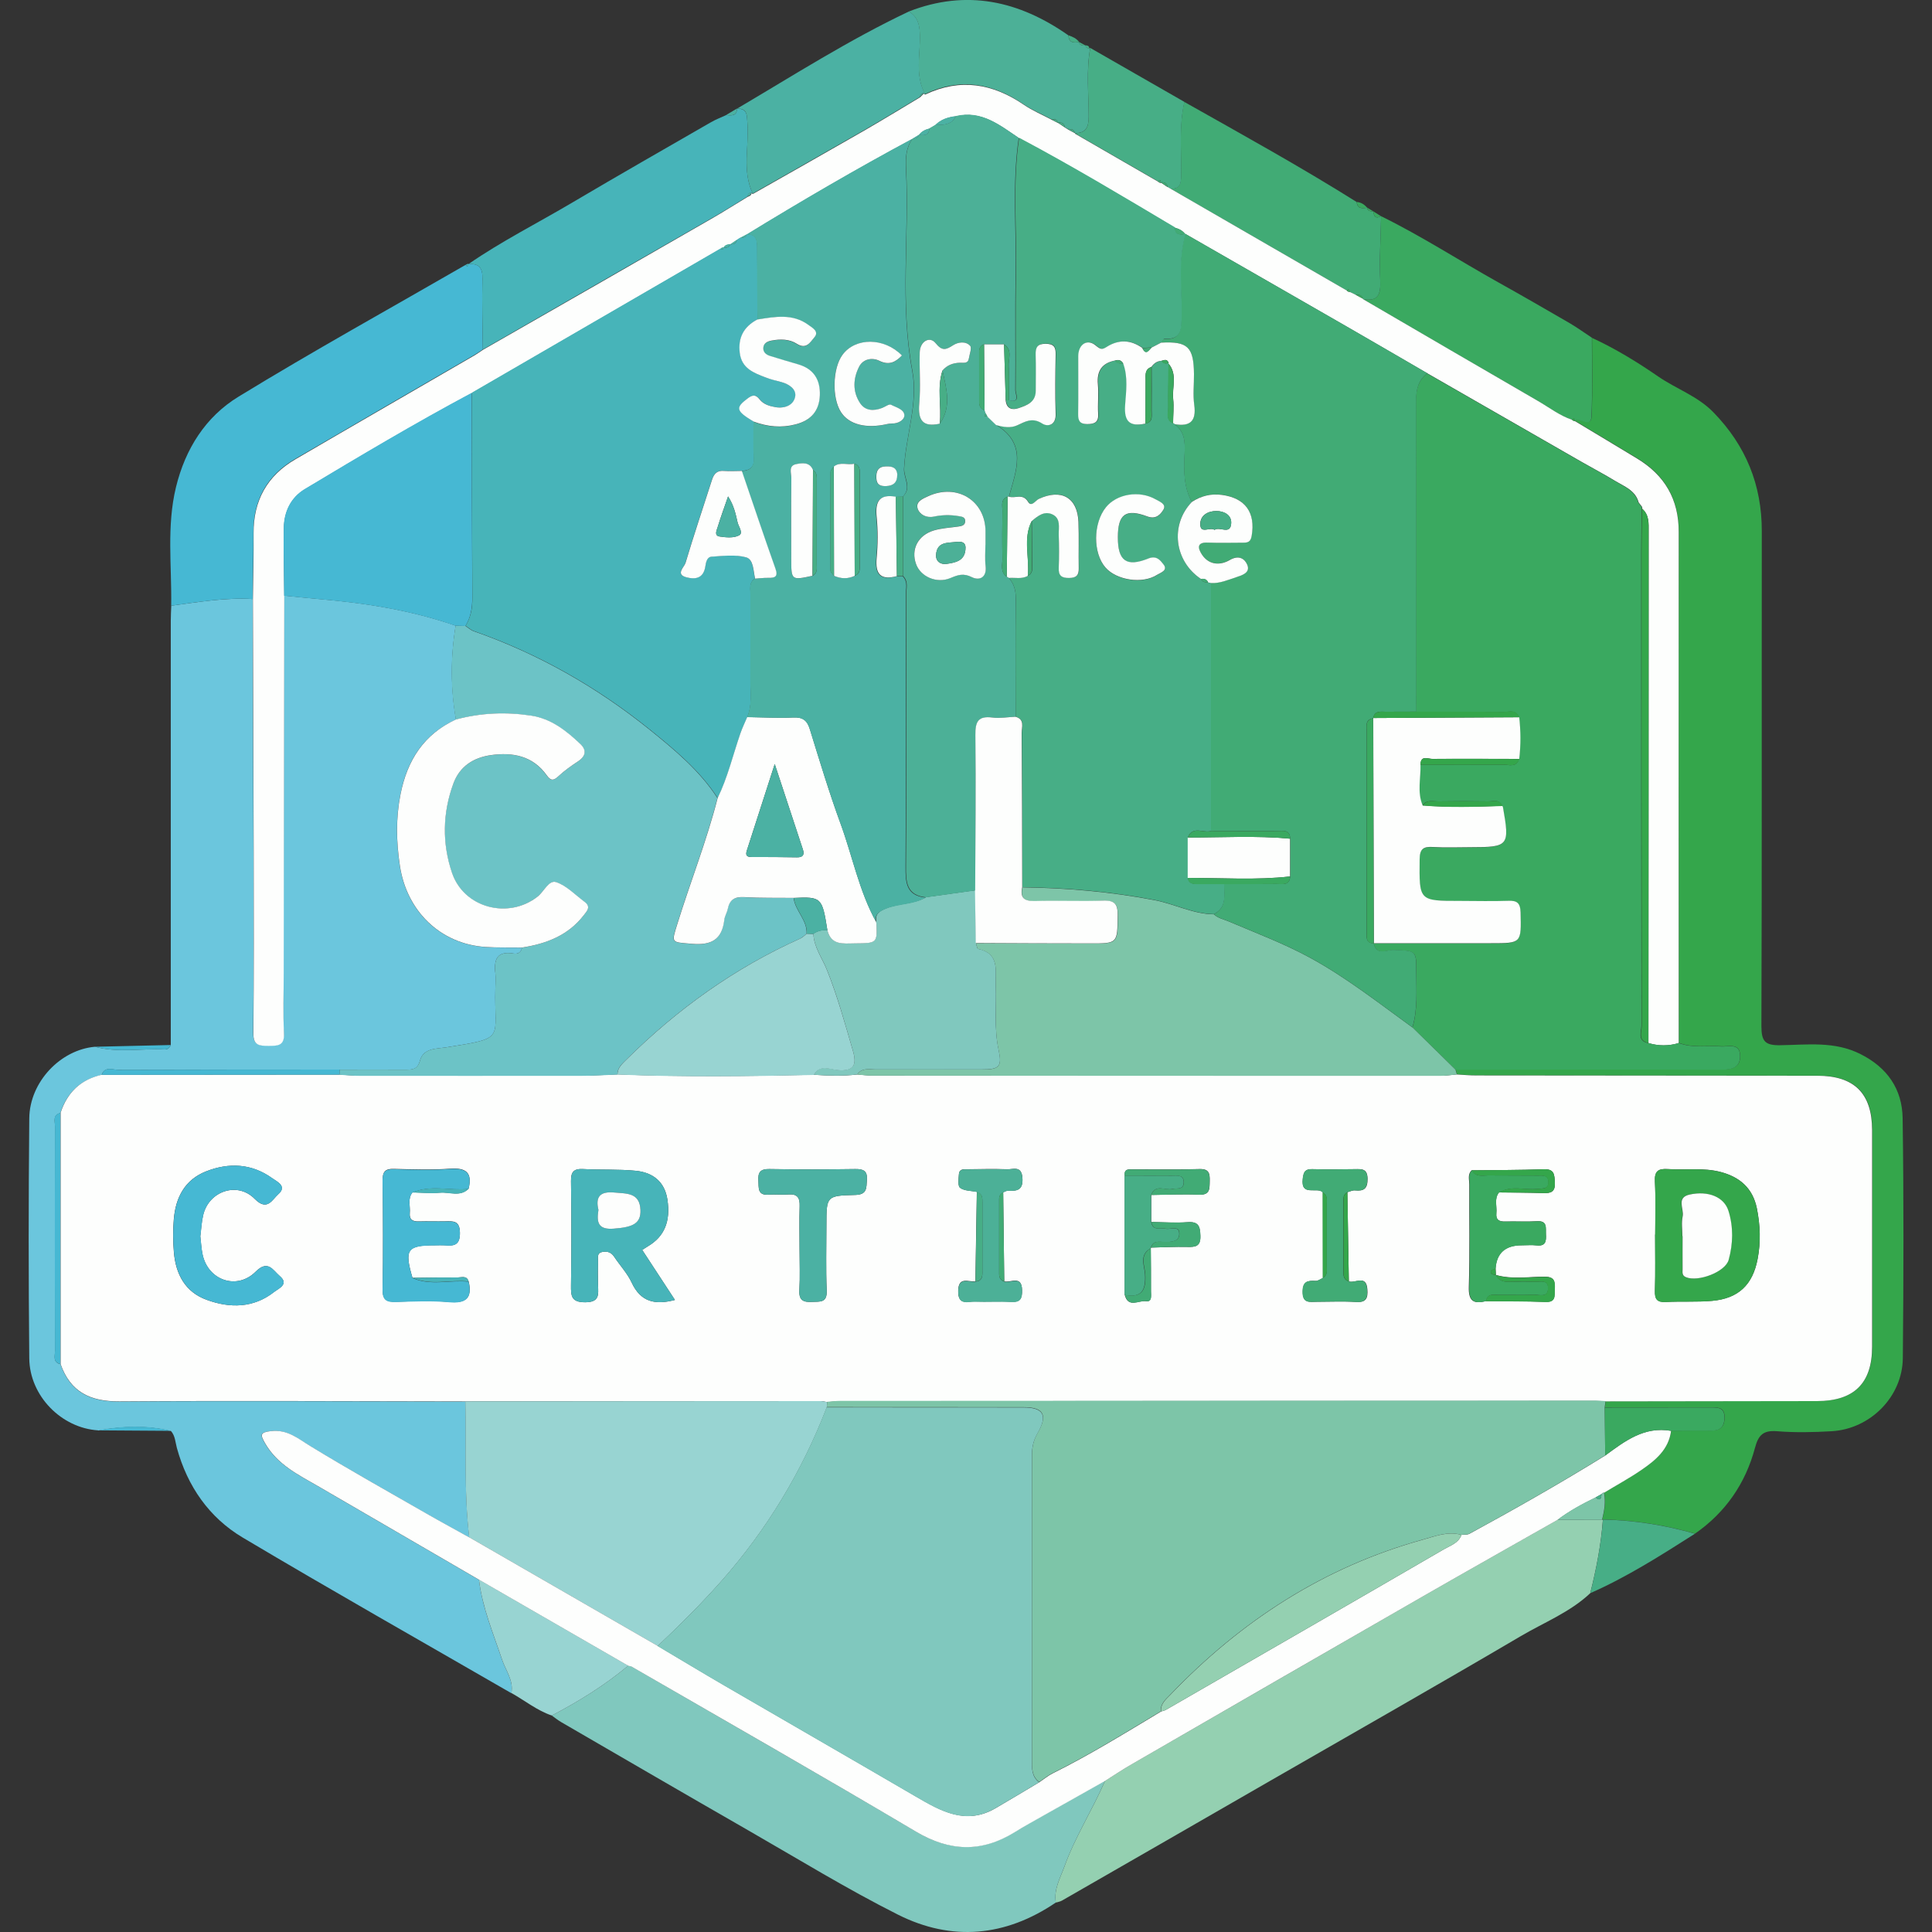 <?xml version="1.0" encoding="UTF-8"?><svg id="Layer_1" xmlns="http://www.w3.org/2000/svg" viewBox="0 0 200 200"><rect x="0" y="0" width="200" height="200" fill="#333333" stroke="none"/><defs><style>.cls-1{fill:#4bb1a3;}.cls-1,.cls-2,.cls-3,.cls-4,.cls-5,.cls-6,.cls-7,.cls-8,.cls-9,.cls-10,.cls-11,.cls-12,.cls-13,.cls-14,.cls-15{stroke-width:0px;}.cls-2{fill:#46b8d3;}.cls-3{fill:#4cb097;}.cls-4{fill:#47b4b9;}.cls-5{fill:#47ae86;}.cls-6{fill:#6bc6dd;}.cls-7{fill:#94d0b1;}.cls-8{fill:#6cc3c6;}.cls-9{fill:#3aa960;}.cls-10{fill:#34a64b;}.cls-11{fill:#41ab75;}.cls-12{fill:#98d4d2;}.cls-13{fill:#fdfefd;}.cls-14{fill:#7dc5a8;}.cls-15{fill:#80c8be;}</style></defs><path class="cls-6" d="M10.16,148.07c-3.78-.23-7.09-3.55-7.13-7.45-.08-8.28-.08-16.57,0-24.85.04-3.77,3.23-7.1,6.8-7.41,2.38.65,4.81.16,7.21.28.31.02.52-.18.64-.46,0-14.65,0-29.29,0-43.94,0-.51.03-1.02.05-1.54,2.8-.37,5.59-.86,8.43-.69.03,8.74.06,17.48.08,26.22.01,6.23.04,12.46-.03,18.68-.01,1.3.63,1.33,1.58,1.32.94,0,1.65,0,1.59-1.32-.1-2.05-.03-4.11-.03-6.17.02-13.03.04-26.05.06-39.08,1.23.12,2.47.25,3.7.36,4.78.41,9.5,1.16,14.06,2.75-.53,3.24-.53,6.47.03,9.71-3.34,1.53-5.06,4.22-5.75,7.76-.49,2.49-.44,4.91-.06,7.41.7,4.66,4.18,8.09,8.88,8.39,1.25.08,2.51.04,3.76.06-.08.5-.42.68-.86.61-1.71-.29-2.06.6-1.89,2.05.06.51.02,1.02,0,1.54-.15,5.34,1.21,5.13-5.08,6.12-.98.15-2.37.07-2.72,1.36-.25.94-.77.96-1.49.95-2.28-.01-4.56,0-6.83,0-7.63,0-15.25,0-22.88.03-.6,0-1.41-.43-1.77.52-2.19.49-3.58,1.83-4.26,3.94-.83.21-.55.9-.55,1.41-.02,7.73-.02,15.46,0,23.19,0,.51-.27,1.2.56,1.4,1.01,2.9,3.08,3.89,6.09,3.87,11.94-.08,23.89-.01,35.83,0,.1,4.69-.16,9.39.4,14.07-1.49-.83-2.99-1.64-4.47-2.49-4-2.3-8.03-4.56-11.98-6.96-1.31-.8-2.4-1.76-4.13-1.56-1.11.13-1.07.39-.61,1.2,1.28,2.28,3.52,3.34,5.64,4.57,5.52,3.21,11.03,6.41,16.55,9.62.35,2.9,1.48,5.57,2.4,8.3.38,1.12,1.2,2.14.96,3.44-9.28-5.36-18.6-10.63-27.81-16.11-3.48-2.07-5.73-5.31-6.82-9.28-.16-.59-.17-1.25-.61-1.75-2.51-.61-5.02-.52-7.54-.05Z"/><path class="cls-10" d="M164.79,34.97c2.41,1.11,4.67,2.49,6.86,4,1.87,1.29,4.07,2.02,5.72,3.71,3.36,3.45,5.02,7.52,5.01,12.32-.02,17.08.02,34.16-.04,51.24,0,1.58.4,1.99,1.97,1.96,2.78-.04,5.6-.44,8.29.92,2.79,1.4,4.31,3.64,4.36,6.62.12,8.28.1,16.57.02,24.85-.04,4-3.37,7.34-7.37,7.57-1.88.11-3.78.15-5.65,0-1.43-.11-1.93.38-2.29,1.74-.98,3.67-3.05,6.67-6.2,8.86-3.11-.89-6.28-1.4-9.52-1.46,0,0-.09.03-.09.03.23-.93.4-1.86.2-2.82,1.3-.79,2.65-1.52,3.9-2.38,1.44-.99,2.8-2.11,3.04-4.03,1.37,0,2.74-.03,4.11-.01.89.01,1.38-.29,1.42-1.27.05-1.12-.62-1.14-1.43-1.14-3.65.02-7.31.01-10.96.01.03-.21.05-.42.08-.63,7.3-.01,14.61-.02,21.91-.03,3.82,0,5.68-1.84,5.69-5.63,0-7.48,0-14.95,0-22.43,0-3.8-1.84-5.62-5.67-5.62-11.76-.01-23.51-.01-35.27-.03-.68,0-1.36-.07-2.04-.1-.05-.17-.1-.33-.15-.5,9.16,0,18.33-.03,27.49,0,1.15,0,2-.23,1.96-1.46-.04-1.34-1.2-.89-1.96-.95-1.46-.1-2.96.2-4.39-.36,0-17.63-.03-35.26,0-52.9,0-3.41-1.46-5.89-4.32-7.62-2.14-1.29-4.28-2.58-6.43-3.87.49-.5,1.68.88,1.73-.51.11-2.7.04-5.41.04-8.11Z"/><path class="cls-7" d="M164.63,164.92c-2.1,1.98-4.79,3.03-7.23,4.47-8.6,5.06-17.28,9.99-25.93,14.97-7.17,4.13-14.34,8.26-21.52,12.38-.19.11-.43.15-.65.22-.23-1.37.45-2.53.89-3.74,1.11-3.09,2.9-5.86,4.2-8.86.92-.57,1.82-1.18,2.75-1.72,10.05-5.8,20.1-11.6,30.16-17.39,4.63-2.66,9.29-5.28,13.94-7.92,1.53,0,3.07,0,4.6.01,0,0,.09-.03.09-.03-.19,2.58-.68,5.11-1.31,7.61Z"/><path class="cls-15" d="M114.39,184.35c-1.3,3-3.08,5.77-4.2,8.86-.44,1.21-1.12,2.37-.89,3.74-5.21,3.54-10.77,4.05-16.33,1.26-5.29-2.66-10.35-5.77-15.49-8.72-6.48-3.72-12.93-7.47-19.39-11.22-.34-.2-.65-.45-.97-.68,2.8-1.47,5.48-3.12,7.91-5.16.11.03.24.03.33.08,9.81,5.68,19.66,11.29,29.42,17.07,3.52,2.09,6.83,2.19,10.26.06.49-.3.98-.59,1.47-.87,2.62-1.48,5.25-2.95,7.87-4.43Z"/><path class="cls-2" d="M26.15,62.01c-2.84-.17-5.63.32-8.43.69.07-4.1-.49-8.22.5-12.28.96-3.95,3.07-7.28,6.46-9.35,7.73-4.73,15.67-9.12,23.52-13.65.2.25.27.12.29-.11,0,0,0,.03,0,.03,1.09-.08,1.48.39,1.45,1.5-.06,2.44.02,4.89.04,7.33-.28.19-.56.39-.85.56-6.19,3.59-12.4,7.17-18.58,10.78-2.91,1.7-4.34,4.26-4.32,7.65.01,2.28-.05,4.57-.07,6.85Z"/><path class="cls-4" d="M49.98,36.17c-.02-2.44-.1-4.89-.04-7.33.03-1.12-.37-1.58-1.45-1.5,3.46-2.39,7.21-4.27,10.82-6.41,4.75-2.81,9.54-5.54,14.31-8.29.49-.28,1.02-.48,1.54-.72.54.03,1.12.14,1.14-.68,0,0-.01.02-.01.02,1.1-.05,1.02.69,1.08,1.46.2,2.44-.58,4.96.56,7.32-.08,0-.13-.03-.15-.11-.24.03-.35.18-.39.41-1.26.77-2.51,1.56-3.79,2.29-7.87,4.52-15.75,9.03-23.62,13.55Z"/><path class="cls-9" d="M164.79,34.97c0,2.7.07,5.41-.04,8.11-.06,1.39-1.24.01-1.73.51,0,0,0,0,0,0-.02-.21-.05-.38-.28-.13-1.31-.44-2.4-1.28-3.57-1.97-6.04-3.5-12.07-7.02-18.11-10.54,1.63.32,1.88-.49,1.82-1.92-.09-2.21.05-4.44.09-6.65,4.19,2.06,8.1,4.6,12.17,6.87,2.48,1.38,4.93,2.8,7.38,4.22.78.46,1.51.99,2.27,1.49Z"/><path class="cls-11" d="M142.97,22.38c-.04,2.22-.19,4.44-.09,6.65.06,1.43-.19,2.24-1.82,1.92,0,0,.02-.03.02-.03-.1-.42-.43-.42-.76-.41-.2-.1-.4-.2-.6-.29-.03-.2-.07-.38-.3-.14-6.09-3.52-12.17-7.03-18.26-10.55,1.07.06,1.1-.63,1.11-1.43.04-2.52-.24-5.05.33-7.55,5.99,3.38,12.01,6.7,17.84,10.36.07.74.58.67,1.09.6,0,0-.04-.03-.04-.03.09.37.38.41.69.41,0,0-.01-.01-.01-.01.04.51.22.81.79.5h.01Z"/><path class="cls-1" d="M77.93,20.03c-1.14-2.36-.37-4.88-.56-7.32-.06-.77.02-1.52-1.08-1.46,5.87-3.46,11.62-7.14,17.8-10.06.9.54,1.11,1.32,1.14,2.37.06,2.07-.54,4.21.54,6.18-.08,0-.13-.02-.15-.1-.24.02-.36.16-.39.39-1.9,1.14-3.79,2.3-5.72,3.41-3.85,2.21-7.72,4.4-11.58,6.59Z"/><path class="cls-3" d="M95.76,9.75c-1.08-1.98-.48-4.12-.54-6.19-.03-1.05-.24-1.83-1.14-2.37,5.98-2.33,11.42-1.11,16.52,2.47.04.76.52.8,1.1.69,0,0-.03-.02-.03-.02.1.38.39.41.71.38,0,0-.02-.03-.02-.03.05.22.16.34.4.31,0,0,.11-.04.1-.04-.43,2.36-.16,4.75-.16,7.12,0,1.13-.3,1.72-1.46,1.71,0,0,.03-.03.03-.03-.11-.39-.41-.41-.74-.4-.1-.06-.19-.12-.29-.18-.07-.42-.34-.52-.72-.49l.03.03c-.12-.39-.44-.4-.76-.39-.95-.51-1.96-.93-2.84-1.53-3.22-2.2-6.58-2.77-10.19-1.06Z"/><path class="cls-12" d="M65.03,172.43c-2.43,2.04-5.11,3.69-7.91,5.16-1.53-.52-2.79-1.55-4.18-2.33.24-1.3-.58-2.31-.96-3.44-.92-2.74-2.05-5.41-2.4-8.3,5.15,2.97,10.3,5.94,15.45,8.91Z"/><path class="cls-5" d="M111.24,13.79c1.17,0,1.46-.58,1.46-1.71,0-2.37-.26-4.75.16-7.12,3.25,1.86,6.5,3.73,9.75,5.59-.57,2.5-.29,5.03-.33,7.55-.01.81-.04,1.5-1.11,1.43-.1-.06-.2-.12-.3-.18-.07-.42-.35-.51-.71-.48v.03c0-.22-.06-.37-.27-.12-2.88-1.66-5.76-3.33-8.64-4.99Z"/><path class="cls-5" d="M164.63,164.92c.63-2.5,1.11-5.03,1.31-7.61,3.24.06,6.41.57,9.52,1.46-3.51,2.23-7.01,4.47-10.83,6.15Z"/><path class="cls-2" d="M17.68,108.18c-.12.28-.34.47-.64.46-2.4-.12-4.83.37-7.21-.28,2.62-.06,5.24-.12,7.85-.18Z"/><path class="cls-2" d="M10.16,148.07c2.51-.48,5.03-.56,7.54.05-2.51-.02-5.02-.03-7.54-.05Z"/><path class="cls-9" d="M141.54,21.51c-.51.06-1.02.13-1.09-.6.46.03.8.27,1.09.6Z"/><path class="cls-5" d="M111.71,4.35c-.58.11-1.07.06-1.1-.69.43.14.83.32,1.1.69Z"/><path class="cls-1" d="M76.3,11.23c-.02.82-.6.72-1.14.68.38-.23.76-.46,1.14-.68Z"/><path class="cls-9" d="M142.96,22.38c-.56.3-.75,0-.79-.5.26.17.53.34.79.5Z"/><path class="cls-5" d="M112.38,4.71c-.32.03-.61,0-.71-.38.24.13.47.25.71.38Z"/><path class="cls-9" d="M142.19,21.89c-.31,0-.6-.04-.69-.41.23.14.46.27.69.41Z"/><path class="cls-4" d="M48.5,27.31c-.02.23-.08.36-.29.11.08-.07.18-.11.29-.11Z"/><path class="cls-5" d="M112.76,5c-.23.03-.35-.09-.4-.31.19.02.39.04.4.31Z"/><path class="cls-13" d="M150.82,111.23c.68.04,1.36.1,2.04.1,11.76.01,23.51.02,35.27.03,3.82,0,5.66,1.82,5.67,5.62,0,7.48,0,14.95,0,22.43,0,3.79-1.87,5.62-5.69,5.63-7.3.01-14.61.02-21.91.03-.34-.02-.68-.05-1.02-.05-26.06,0-52.13.01-78.19.03-.45,0-.91.06-1.36.09-.22-.03-.45-.1-.67-.1-12.26,0-24.51.02-36.77.03-11.94-.01-23.89-.08-35.83,0-3.01.02-5.08-.97-6.09-3.87,0-8.67,0-17.33,0-26,.69-2.11,2.08-3.45,4.26-3.94,8.21,0,16.42-.01,24.63-.02.68.04,1.36.11,2.05.11,7.66,0,15.31.01,22.97,0,1.25,0,2.51-.09,3.76-.13,6.78.27,13.55.19,20.33.04,1.5.1,2.99.15,4.49-.03.51.04,1.02.11,1.53.11,19.62.01,39.24.02,58.86.02.56,0,1.13-.09,1.69-.14ZM154.85,131.98c0-.23-.02-.45-.03-.68q.17-2.39,2.71-2.39c.51,0,1.03-.05,1.54.01.95.11,1-.45.96-1.16-.04-.66.19-1.42-.95-1.34-1.08.07-2.17,0-3.25.03-.64.02-1-.17-.93-.86.08-.72-.25-1.49.27-2.15,1.53.02,3.06.02,4.58.07.81.03,1.26-.13,1.21-1.1-.05-.81-.04-1.41-1.15-1.37-2.49.09-4.98.08-7.47.11-.44.43-.24.97-.24,1.46-.02,3.53.06,7.06-.05,10.59-.05,1.46.46,1.82,1.75,1.49,2.06.02,4.11,0,6.16.08,1.13.05.95-.64.98-1.33.03-.75.02-1.27-1.03-1.28-1.69,0-3.41.31-5.09-.19h0ZM119.13,129.22l.03-.07c1.25-.03,2.5-.1,3.75-.07.86.02,1.39-.05,1.35-1.16-.03-.98-.19-1.48-1.32-1.4-1.25.09-2.51,0-3.76-.02,0-.93,0-1.86,0-2.8,1.65-.02,3.3-.1,4.94-.03,1.17.05,1.09-.63,1.11-1.41.02-.78-.06-1.28-1.08-1.24-2.27.07-4.55.02-6.82.03-.44,0-.97-.1-.9.64,0,4.12,0,8.23,0,12.35.36,1.41,1.46.54,2.2.66.65.1.51-.61.51-1.03.01-1.48,0-2.97-.02-4.45ZM103.96,132.65c-.04-3.07-.07-6.15-.11-9.22.16-.06.32-.17.48-.17.95.05,1.6-.05,1.51-1.34-.1-1.29-.96-.85-1.59-.88-1.35-.05-2.71-.02-4.06,0-.38,0-.87-.07-.92.48-.04.49-.14,1.25.12,1.44.44.33,1.14.3,1.73.42-.05,3.09-.1,6.18-.15,9.26-.72.09-1.76-.55-1.78,1.01-.02,1.52,1,1.05,1.74,1.08,1.25.05,2.51-.04,3.76.03.96.06,1.13-.38,1.11-1.21-.03-1.59-1.18-.73-1.85-.91ZM139.63,132.65c-.05-3.08-.1-6.15-.15-9.23.27-.07.54-.22.8-.19.92.09,1.3-.18,1.29-1.2-.01-1.07-.6-1.01-1.31-1-1.47.02-2.94.04-4.41,0-.74-.02-.9.28-.98.98-.24,1.92,1.48.81,2.07,1.42,0,2.96,0,5.91.01,8.87-.25.11-.51.31-.75.3-.85-.05-1.34.05-1.34,1.14,0,1.22.74,1.02,1.45,1.02,1.36,0,2.73-.07,4.08.02,1.08.07,1.22-.44,1.16-1.31-.11-1.56-1.26-.59-1.91-.82ZM48.51,132.66c-.18-.64-.71-.42-1.11-.42-1.57,0-3.13.02-4.7.04-.86-2.94-.57-3.37,2.33-3.37.34,0,.68-.02,1.02,0,.96.09,1.58-.02,1.56-1.31-.02-1.26-.69-1.19-1.53-1.17-.91.02-1.82-.02-2.73.01-.64.02-.99-.2-.93-.87.07-.71-.25-1.48.28-2.14.95.02,1.91.11,2.85.03.99-.09,2.08.47,2.96-.41.41-1.68-.28-2.19-1.93-2.07-1.93.14-3.87.07-5.81.02-.91-.03-1.17.31-1.16,1.19.04,3.76.06,7.52,0,11.28-.02,1.12.43,1.32,1.4,1.29,1.82-.06,3.66-.14,5.47.02,1.75.16,2.43-.39,2.04-2.13ZM171.34,127.8c0,1.94.04,3.87-.02,5.81-.03.88.22,1.22,1.14,1.17,1.59-.09,3.2.02,4.78-.12,2.73-.24,4.2-1.66,4.71-4.33.34-1.76.27-3.51-.08-5.26-.43-2.08-1.77-3.23-3.75-3.75-1.79-.47-3.63-.18-5.44-.3-1.02-.07-1.42.2-1.36,1.3.09,1.82.03,3.64.03,5.47ZM66.48,129.39c.22-.14.41-.26.6-.38,1.7-1.01,2.35-2.57,2.01-4.83-.28-1.87-1.52-2.8-3.26-2.98-1.81-.18-3.64-.08-5.46-.18-.97-.05-1.28.28-1.26,1.26.05,3.59.05,7.19,0,10.78-.01,1.11.03,1.76,1.49,1.75,1.48-.01,1.34-.81,1.31-1.74-.02-.8-.03-1.6,0-2.4.02-.41-.2-.97.5-1.08.5-.08.88.07,1.17.51.6.9,1.37,1.72,1.82,2.69.92,1.97,2.39,2.33,4.47,1.78-1.15-1.76-2.26-3.45-3.39-5.18ZM20.74,127.94c.09-.69.12-1.44.29-2.15.58-2.49,3.55-3.51,5.34-1.68,1.3,1.32,1.82.06,2.43-.48.96-.84-.13-1.31-.62-1.66-2.12-1.53-4.49-1.64-6.85-.71-2.18.86-3.15,2.67-3.34,4.97-.1,1.15-.09,2.27.01,3.41.2,2.3,1.19,4.12,3.4,4.92,2.41.88,4.85.86,6.98-.82.46-.36,1.59-.8.56-1.66-.67-.57-1.2-1.71-2.46-.45-1.95,1.96-4.94.92-5.51-1.76-.13-.61-.16-1.24-.24-1.93ZM82.77,129.3c0,1.42.06,2.85-.02,4.27-.06,1.04.41,1.25,1.31,1.2.81-.04,1.57.13,1.52-1.16-.09-2.28-.03-4.56-.03-6.83,0-2.94,0-3.01,2.98-3.08,1.25-.03,1.15-.72,1.21-1.55.07-.95-.36-1.14-1.2-1.13-2.96.04-5.92.05-8.89,0-.94-.02-1.2.34-1.14,1.19.05.74-.13,1.56,1.07,1.46.68-.05,1.37.04,2.05-.02.92-.07,1.18.35,1.15,1.21-.05,1.48-.01,2.96-.01,4.44Z"/><path class="cls-8" d="M63.92,111.24c-1.25.05-2.51.13-3.76.13-7.66.01-15.31,0-22.97,0-.68,0-1.36-.07-2.05-.11,0-.18.01-.35.02-.53,2.28,0,4.56-.01,6.83,0,.72,0,1.23-.02,1.49-.95.35-1.3,1.74-1.21,2.72-1.36,6.29-.99,4.92-.78,5.08-6.12.01-.51.05-1.03,0-1.54-.17-1.45.18-2.34,1.89-2.05.44.07.78-.11.86-.61,2.49-.4,4.75-1.24,6.36-3.31.34-.44.83-.9.11-1.43-.96-.71-1.85-1.67-2.93-2.03-.75-.25-1.26.97-1.91,1.48-3.03,2.4-7.65,1.2-8.88-2.45-1.03-3.06-.98-6.18.14-9.23.65-1.79,2.08-2.69,3.88-2.95,2.27-.33,4.35.07,5.79,2.09.41.57.68.58,1.19.11.63-.58,1.33-1.08,2.04-1.55.82-.54.92-1.17.24-1.81-1.46-1.37-3-2.61-5.08-2.93-2.63-.4-5.22-.29-7.79.4-.57-3.23-.56-6.47-.03-9.71.34,0,.68.01,1.02.02.28.18.54.43.85.54,6.67,2.33,12.72,5.77,18.21,10.19,2.6,2.1,5.18,4.23,7.03,7.09-1.13,4.43-2.82,8.67-4.17,13.03-.63,2.03-.65,1.87,1.48,2.06,2,.18,3.15-.39,3.38-2.47.04-.39.28-.75.36-1.14.19-.95.7-1.28,1.69-1.22,1.71.1,3.43.06,5.14.08.17,1.34,1.42,2.28,1.35,3.7-.22.17-.42.38-.67.5-6.79,3.04-12.72,7.3-17.98,12.52-.45.44-.94.85-.94,1.56Z"/><path class="cls-13" d="M120.87,19.35c.1.06.2.12.3.18,6.09,3.52,12.17,7.03,18.26,10.55.08.09.18.14.3.14.2.1.4.2.6.29.25.14.51.27.76.41,0,0-.02.03-.02.03,6.03,3.51,12.06,7.04,18.11,10.54,1.18.68,2.26,1.53,3.57,1.97.08.08.17.13.28.13,0,0,0,0,0,0,2.14,1.29,4.29,2.57,6.43,3.87,2.86,1.73,4.33,4.21,4.32,7.62-.02,17.63,0,35.26,0,52.9-1.04.31-2.09.31-3.13,0,0-17.65.02-35.31.02-52.96,0-.84.07-1.74-.69-2.37.04-.07.04-.14-.02-.21-.11-.14-.22-.29-.33-.43-.33-1.25-1.48-1.65-2.42-2.22-1.13-.69-2.32-1.31-3.47-1.97-5.32-3.05-10.64-6.1-15.96-9.16-2.69-1.56-5.37-3.13-8.07-4.68-5.66-3.26-11.32-6.5-16.98-9.75,0,0-.03.02-.03.02-.27-.37-.65-.56-1.08-.67-5.33-3.17-10.65-6.37-16.14-9.28-1.97-1.32-3.86-2.89-6.51-2.26-.81.1-1.56.33-2.15.93-.2.12-.4.23-.6.35-.43.1-.8.3-1.08.66,0,0,.02-.02.02-.02-.22.14-.45.27-.67.41,0,0,0,0,0,0-5.83,3.13-11.54,6.47-17.18,9.92,0,0,.03-.02.03-.02-.25.13-.49.26-.74.39-.1.06-.2.12-.3.19-.24.16-.47.32-.71.48l.02-.03c-.29.02-.56.08-.71.37v-.03c-.1,0-.2.03-.28.11-8.59,4.98-17.17,9.96-25.76,14.94-5.87,3.14-11.59,6.54-17.29,9.96-1.46.87-2.16,2.34-2.18,4.04-.03,2.34.02,4.67.04,7.01-.02,13.03-.04,26.05-.06,39.08,0,2.06-.08,4.12.03,6.17.07,1.32-.65,1.32-1.59,1.32-.95,0-1.6-.02-1.58-1.32.06-6.23.04-12.46.03-18.68-.02-8.74-.05-17.48-.08-26.22.03-2.28.09-4.57.07-6.85-.02-3.39,1.41-5.95,4.32-7.65,6.18-3.61,12.38-7.18,18.58-10.78.29-.17.57-.38.85-.56,7.88-4.51,15.75-9.02,23.62-13.55,1.28-.73,2.52-1.53,3.79-2.29.19-.08.39-.14.39-.41.02.08.07.12.15.11,3.86-2.19,7.73-4.38,11.58-6.59,1.92-1.11,3.81-2.27,5.72-3.41.13-.13.26-.26.39-.39.02.07.07.11.15.1,3.61-1.71,6.97-1.14,10.19,1.06.88.6,1.89,1.03,2.84,1.53.25.13.51.26.76.39,0,0-.03-.03-.03-.03.24.16.48.32.72.49.1.06.19.12.29.18.25.13.49.27.74.4,0,0-.03.03-.03.03,2.88,1.66,5.76,3.33,8.64,4.99.08.08.17.12.29.12,0,0-.01-.03-.01-.03.24.16.48.32.71.48Z"/><path class="cls-12" d="M48.18,145.07c12.26-.01,24.51-.03,36.77-.03.22,0,.45.07.67.1,0,.18-.02.37-.03.55-2.58,6.67-6.21,12.69-10.97,18.05-2.07,2.33-4.27,4.51-6.53,6.65-6.51-3.75-13.01-7.5-19.52-11.25-.56-4.68-.3-9.38-.4-14.07Z"/><path class="cls-13" d="M48.58,159.14c6.51,3.75,13.01,7.5,19.52,11.25,2.3,1.36,4.59,2.75,6.9,4.09,6.59,3.83,13.2,7.63,19.78,11.47,2.61,1.52,5.19,3.02,8.27,1.24,1.52-.88,3.03-1.8,4.55-2.7.46-.31.9-.68,1.39-.92,3.86-1.92,7.52-4.19,11.21-6.4.16-.05.34-.08.48-.16,9.61-5.54,19.22-11.07,28.81-16.64.66-.38,1.5-.63,1.8-1.48.28-.03.6,0,.82-.11,4.76-2.59,9.46-5.26,14.07-8.11,2.03-1.49,4.04-3.04,6.81-2.55-.24,1.92-1.6,3.04-3.04,4.03-1.25.86-2.6,1.59-3.9,2.38-.11,0-.19.03-.24.13-.21.12-.42.24-.63.36-1.37.67-2.71,1.39-3.93,2.31-4.65,2.64-9.31,5.26-13.94,7.92-10.06,5.78-20.11,11.58-30.16,17.39-.94.54-1.84,1.15-2.75,1.72-2.63,1.48-5.25,2.95-7.87,4.43-.5.28-.99.57-1.47.87-3.44,2.13-6.74,2.03-10.26-.06-9.75-5.78-19.6-11.4-29.42-17.07-.09-.05-.22-.06-.33-.08-5.15-2.97-10.3-5.94-15.45-8.91-5.52-3.21-11.03-6.41-16.55-9.62-2.12-1.23-4.36-2.29-5.64-4.57-.46-.81-.5-1.07.61-1.2,1.73-.21,2.82.76,4.13,1.56,3.94,2.4,7.97,4.66,11.98,6.96,1.48.85,2.98,1.66,4.47,2.49Z"/><path class="cls-2" d="M29.41,61.67c-.02-2.34-.07-4.67-.04-7.01.02-1.7.73-3.17,2.18-4.04,5.7-3.42,11.42-6.83,17.29-9.96.01,7.07.01,14.14.05,21.21,0,1.06-.15,2.03-.71,2.93-.34,0-.68-.01-1.02-.02-4.55-1.59-9.27-2.34-14.06-2.75-1.23-.11-2.47-.24-3.7-.36Z"/><path class="cls-13" d="M47.2,74.48c2.57-.69,5.16-.8,7.79-.4,2.08.32,3.63,1.56,5.08,2.93.68.64.58,1.27-.24,1.81-.71.47-1.42.97-2.04,1.55-.51.47-.78.46-1.19-.11-1.44-2.02-3.52-2.41-5.79-2.09-1.8.26-3.23,1.16-3.88,2.95-1.12,3.05-1.17,6.18-.14,9.23,1.23,3.65,5.85,4.85,8.88,2.45.65-.52,1.15-1.74,1.91-1.48,1.08.36,1.97,1.32,2.93,2.03.72.53.23.99-.11,1.43-1.61,2.07-3.87,2.92-6.36,3.31-1.25-.02-2.51.02-3.76-.06-4.7-.3-8.18-3.73-8.88-8.39-.38-2.51-.43-4.92.06-7.41.7-3.54,2.42-6.22,5.75-7.76Z"/><path class="cls-2" d="M6.25,115.21c0,8.67,0,17.33,0,26-.83-.21-.56-.89-.56-1.4-.02-7.73-.02-15.46,0-23.19,0-.51-.28-1.2.55-1.41Z"/><path class="cls-2" d="M35.17,110.72c0,.18-.01.35-.02.53-8.21,0-16.42.01-24.63.02.35-.95,1.17-.52,1.77-.52,7.63-.03,15.25-.02,22.88-.03Z"/><path class="cls-9" d="M170.65,107.97c1.04.32,2.09.32,3.13,0,1.43.55,2.92.25,4.39.36.77.05,1.93-.39,1.96.95.03,1.23-.82,1.47-1.96,1.46-9.16-.04-18.33-.01-27.49,0-1.49-1.46-2.97-2.92-4.46-4.38.56-1.88.39-3.81.4-5.72,0-2.25,0-2.19-2.32-2.29-.7-.03-1.79.66-2.1-.69,4.04,0,8.09,0,12.13,0,3.18,0,3.13,0,3.06-3.18-.02-1.02-.38-1.24-1.31-1.21-1.65.06-3.3.02-4.96.01-4.26,0-4.22,0-4.18-4.29.01-1.11.38-1.35,1.38-1.29,1.31.08,2.62.02,3.93.02,3.9,0,4.02-.14,3.32-4.12,0-.05-.04-.1-.07-.16-.28-.76-.95-.47-1.46-.48-1.7-.03-3.39-.03-5.09,0-.59.01-1.27-.23-1.71.43-.58-1.38-.18-2.81-.22-4.22,2.89,0,5.78.02,8.66,0,.57,0,1.31.29,1.56-.6.17-1.44.16-2.88,0-4.31-.3-.85-1.03-.55-1.6-.55-3.02-.03-6.04-.02-9.05-.02,0-10.73.02-21.45-.01-32.18,0-1.16.22-2.13,1.16-2.85,5.32,3.05,10.64,6.11,15.96,9.16,1.15.66,2.34,1.28,3.47,1.97.94.58,2.09.97,2.42,2.22.11.14.22.29.33.43.06.06.07.13.02.21-.01,1.48-.04,2.96-.04,4.45,0,16.36,0,32.72.02,49.08,0,.63-.47,1.57.7,1.8Z"/><path class="cls-14" d="M166.17,150.66c-4.61,2.85-9.31,5.53-14.07,8.11-.23.12-.55.08-.83.11-1.4-.39-2.7.14-4,.5-10.25,2.84-18.82,8.42-26.13,16.05-.47.49-1.04.93-.96,1.72-3.69,2.21-7.35,4.49-11.21,6.4-.5.25-.93.61-1.39.92-.8-.6-.75-1.47-.75-2.33,0-10.49,0-20.98,0-31.47,0-.82.14-1.55.56-2.28,1.11-1.91.66-2.72-1.44-2.72-6.78,0-13.57,0-20.35-.01,0-.18.02-.37.03-.55.45-.03.91-.09,1.36-.09,26.06-.01,52.13-.02,78.19-.03.34,0,.68.03,1.02.05-.03.21-.05.42-.08.63.02,1.65.03,3.3.05,4.95Z"/><path class="cls-14" d="M146.21,106.35c1.49,1.46,2.97,2.92,4.46,4.38.05.17.1.33.15.5-.56.05-1.13.14-1.69.14-19.62,0-39.24,0-58.86-.02-.51,0-1.02-.07-1.53-.11.47-.73,1.21-.52,1.87-.52,3.65-.01,7.3,0,10.96,0,1.87,0,2.19-.25,1.8-2.06-.48-2.22-.19-4.43-.29-6.64-.06-1.53.44-3.3-1.82-3.78-.11-.02-.15-.39-.23-.6,3.93.01,7.86.03,11.79.04,2.92,0,2.87,0,2.9-2.87.01-1.16-.27-1.61-1.51-1.56-2.33.1-4.67-.02-7,.04-1.1.03-1.63-.26-1.37-1.43,4.61.06,9.18.46,13.71,1.33,2.07.4,3.97,1.44,6.11,1.46.43.41,1,.51,1.52.73,2.86,1.22,5.77,2.3,8.52,3.81,3.75,2.06,7.07,4.68,10.51,7.17Z"/><path class="cls-9" d="M166.17,150.66c-.02-1.65-.03-3.3-.05-4.95,3.65,0,7.31,0,10.96-.01.81,0,1.48.01,1.43,1.14-.04.98-.54,1.28-1.42,1.27-1.37-.02-2.74,0-4.11.01-2.77-.48-4.78,1.06-6.81,2.55Z"/><path class="cls-14" d="M161.24,157.32c1.22-.93,2.56-1.65,3.93-2.31.54.45.58.04.63-.36.05-.09.13-.14.24-.13.2.96.03,1.89-.2,2.82-1.53,0-3.07,0-4.6-.01Z"/><path class="cls-1" d="M77.77,19.92c0,.26-.2.33-.39.41.03-.23.15-.38.39-.41Z"/><path class="cls-10" d="M163.03,43.59c-.11,0-.21-.05-.28-.13.23-.25.27-.08.28.13Z"/><path class="cls-9" d="M141.09,30.92c-.25-.14-.51-.27-.76-.41.34-.01.66,0,.76.41Z"/><path class="cls-9" d="M139.73,30.22c-.12,0-.22-.05-.3-.14.23-.24.27-.06.3.14Z"/><path class="cls-3" d="M95.61,9.65c-.13.13-.26.26-.39.39.04-.22.15-.37.39-.39Z"/><path class="cls-5" d="M110.24,13.18c-.24-.16-.48-.32-.72-.49.37-.04.65.07.72.49Z"/><path class="cls-5" d="M111.27,13.76c-.25-.13-.49-.27-.74-.4.32-.01.63.01.74.4Z"/><path class="cls-5" d="M109.56,12.73c-.25-.13-.51-.26-.76-.39.33-.01.64,0,.76.39Z"/><path class="cls-11" d="M120.87,19.35c-.24-.16-.48-.32-.71-.48.37-.03.65.07.71.48Z"/><path class="cls-11" d="M120.17,18.9c-.11,0-.21-.04-.29-.12.22-.25.26-.1.29.12Z"/><path class="cls-15" d="M101.03,97.63c.07.21.11.58.23.6,2.26.48,1.76,2.25,1.82,3.78.09,2.21-.19,4.42.29,6.64.39,1.82.07,2.06-1.8,2.06-3.65,0-7.3,0-10.96,0-.66,0-1.4-.2-1.87.52-1.49.18-2.99.13-4.49.03.6-1.12,1.66-.58,2.44-.5,1.75.16,2.02-.56,1.6-2.01-.83-2.84-1.6-5.69-2.72-8.44-.49-1.2-1.31-2.29-1.37-3.65.44-.3.92-.42,1.45-.37.39,1.58,1.63,1.37,2.81,1.36,2.35-.02,2.35,0,2.26-2.19-.16-.84.3-1.14,1.02-1.43,1.34-.54,2.86-.41,4.14-1.16,1.69-.24,3.39-.48,5.08-.71.03,1.82.05,3.63.08,5.45Z"/><path class="cls-12" d="M84.2,96.68c.06,1.36.88,2.45,1.37,3.65,1.11,2.75,1.89,5.6,2.72,8.44.42,1.44.15,2.17-1.6,2.01-.77-.07-1.84-.61-2.44.5-6.78.15-13.55.23-20.33-.04,0-.71.5-1.12.94-1.56,5.27-5.22,11.2-9.48,17.98-12.52.25-.11.45-.33.67-.5.23,0,.45.01.68.02Z"/><path class="cls-10" d="M171.34,127.8c0-1.82.07-3.65-.03-5.47-.06-1.1.34-1.37,1.36-1.3,1.81.12,3.65-.17,5.44.3,1.98.52,3.32,1.66,3.75,3.75.36,1.75.42,3.5.08,5.26-.51,2.67-1.98,4.08-4.71,4.33-1.58.14-3.19.03-4.78.12-.92.05-1.17-.29-1.14-1.17.06-1.94.02-3.87.02-5.81ZM174.16,127.96c0,1.14,0,2.28,0,3.42,0,.31-.09.65.36.84,1.25.51,4.07-.54,4.41-1.8.46-1.67.5-3.41-.02-5.07-.45-1.44-2.09-2.1-4.02-1.69-1.42.31-.56,1.48-.72,2.25-.13.66-.03,1.36-.03,2.05Z"/><path class="cls-4" d="M66.48,129.39c1.13,1.73,2.24,3.42,3.39,5.18-2.08.55-3.55.19-4.47-1.78-.45-.97-1.22-1.79-1.82-2.69-.29-.44-.67-.58-1.17-.51-.7.11-.48.67-.5,1.08-.03.8-.03,1.6,0,2.4.03.94.16,1.73-1.31,1.74-1.46.01-1.51-.64-1.49-1.75.05-3.59.05-7.19,0-10.78-.01-.98.29-1.31,1.26-1.26,1.82.1,3.65,0,5.46.18,1.74.17,2.97,1.11,3.26,2.98.34,2.26-.31,3.82-2.01,4.83-.19.12-.38.24-.6.38ZM61.95,125.25c-.2,1.26-.06,2.07,1.58,1.94,2.02-.16,2.82-.55,2.77-1.93-.06-1.8-1.41-1.69-2.69-1.81-1.47-.14-1.99.42-1.66,1.8Z"/><path class="cls-2" d="M20.74,127.94c.08.69.11,1.32.24,1.93.57,2.69,3.56,3.72,5.51,1.76,1.26-1.26,1.79-.12,2.46.45,1.02.87-.11,1.31-.56,1.66-2.14,1.68-4.58,1.7-6.98.82-2.2-.8-3.2-2.62-3.4-4.92-.1-1.14-.11-2.27-.01-3.41.19-2.3,1.16-4.11,3.34-4.97,2.35-.93,4.72-.82,6.85.71.49.36,1.58.82.62,1.66-.62.54-1.14,1.8-2.43.48-1.8-1.83-4.76-.82-5.34,1.68-.17.72-.2,1.47-.29,2.15Z"/><path class="cls-2" d="M42.7,123.45c-.53.65-.21,1.42-.28,2.14-.07.67.29.89.93.87.91-.03,1.82,0,2.73-.01.84-.02,1.51-.09,1.53,1.17.02,1.28-.59,1.39-1.56,1.31-.34-.03-.68,0-1.02,0-2.89,0-3.19.43-2.33,3.37,1.89.84,3.88.17,5.81.38.4,1.74-.29,2.29-2.04,2.13-1.81-.16-3.64-.08-5.47-.02-.98.03-1.42-.17-1.4-1.29.07-3.76.05-7.52,0-11.28,0-.88.25-1.21,1.16-1.19,1.94.06,3.88.12,5.81-.02,1.66-.12,2.35.38,1.93,2.07-1.93.21-3.92-.46-5.81.38Z"/><path class="cls-9" d="M155.18,123.45c-.52.66-.2,1.43-.27,2.15-.07.68.29.88.93.86,1.08-.04,2.17.04,3.25-.03,1.14-.08.92.69.95,1.34.04.7-.02,1.26-.96,1.16-.51-.06-1.03-.01-1.54-.01q-2.54,0-2.71,2.39c-.17.09-.47.16-.49.28-.06.36.27.35.52.4,0,0,0,0,0,0,.29.61.82.72,1.43.7.85-.02,1.71-.04,2.56,0,.55.03,1.45-.3,1.41.71-.04.97-.93.61-1.48.63-1.19.05-2.39,0-3.59.02-.53.01-1.2-.21-1.35.64-1.29.33-1.8-.03-1.75-1.49.11-3.53.03-7.06.05-10.59,0-.49-.2-1.03.24-1.46.38.73,1.07.53,1.67.53,1.71.02,3.42,0,5.13.02.49,0,1.12-.1,1.12.68,0,.78-.63.62-1.12.69-1.32.17-2.71-.4-3.97.38Z"/><path class="cls-1" d="M82.77,129.3c0-1.48-.03-2.96.01-4.44.03-.86-.23-1.28-1.15-1.21-.68.05-1.37-.03-2.05.02-1.2.09-1.02-.73-1.07-1.46-.06-.86.2-1.21,1.14-1.19,2.96.06,5.92.04,8.89,0,.85-.01,1.27.18,1.2,1.13-.06.82.04,1.52-1.21,1.55-2.98.07-2.97.14-2.98,3.08,0,2.28-.07,4.56.03,6.83.05,1.29-.71,1.12-1.52,1.16-.9.05-1.37-.15-1.31-1.2.08-1.42.02-2.85.02-4.27Z"/><path class="cls-11" d="M136.92,123.43c-.58-.61-2.3.5-2.07-1.42.09-.7.24-1,.98-.98,1.47.04,2.94.02,4.41,0,.71,0,1.3-.07,1.31,1,0,1.02-.37,1.29-1.29,1.2-.26-.03-.53.12-.8.19-.27.15-.39.39-.4.69,0,2.54,0,5.07,0,7.61,0,.42.09.78.55.93.65.23,1.8-.75,1.91.82.06.87-.08,1.39-1.16,1.31-1.35-.09-2.72-.02-4.08-.02-.71,0-1.45.2-1.45-1.02,0-1.09.49-1.19,1.34-1.14.24.02.5-.19.75-.3.52-.26.42-.76.42-1.2,0-2.16,0-4.32,0-6.48,0-.44.1-.93-.43-1.19Z"/><path class="cls-3" d="M101.12,123.39c-.59-.12-1.29-.1-1.73-.42-.26-.19-.16-.95-.12-1.44.05-.55.54-.48.92-.48,1.36,0,2.71-.04,4.06,0,.63.02,1.49-.41,1.59.88.1,1.29-.55,1.39-1.51,1.34-.15,0-.32.11-.48.17-.28.13-.42.37-.42.67,0,2.6,0,5.19,0,7.79,0,.37.16.65.53.77.67.18,1.83-.68,1.85.91.01.83-.15,1.27-1.11,1.21-1.25-.07-2.51.01-3.76-.03-.74-.03-1.76.44-1.74-1.08.02-1.56,1.05-.92,1.78-1.01.72-.05.73-.56.72-1.09,0-2.37,0-4.73,0-7.1,0-.47,0-.92-.58-1.07Z"/><path class="cls-5" d="M119.17,123.71c0,.93,0,1.86,0,2.8.17.95.94.57,1.49.69.5.1,1.37-.35,1.41.46.05.89-.8.92-1.52.91-.53,0-1.19-.2-1.41.59,0,0-.03.07-.03.07-1.22.66-.63,1.82-.58,2.69.09,1.65-.35,2.47-2.12,2.13,0-4.12,0-8.23,0-12.35,1.64,0,3.28,0,4.91.01.53,0,1.26-.14,1.21.75-.05.75-.72.51-1.17.62-.74.19-1.76-.56-2.2.63Z"/><path class="cls-11" d="M119.17,123.71c.44-1.19,1.46-.45,2.2-.63.46-.12,1.13.13,1.17-.62.05-.89-.67-.74-1.21-.75-1.64-.02-3.28,0-4.91-.01-.08-.74.46-.64.9-.64,2.27,0,4.55.04,6.82-.03,1.02-.03,1.1.46,1.08,1.24-.02.78.06,1.46-1.11,1.41-1.64-.07-3.29.01-4.94.03Z"/><path class="cls-11" d="M119.16,129.15c.22-.79.87-.59,1.41-.59.72,0,1.56-.02,1.52-.91-.04-.81-.91-.36-1.41-.46-.56-.11-1.33.27-1.49-.69,1.25.01,2.51.11,3.76.02,1.13-.08,1.29.42,1.32,1.4.04,1.1-.49,1.18-1.35,1.16-1.25-.03-2.5.04-3.75.07Z"/><path class="cls-10" d="M153.82,134.69c.15-.85.82-.63,1.35-.64,1.2-.02,2.39.03,3.59-.02.55-.02,1.44.34,1.48-.63.04-1.01-.86-.67-1.41-.71-.85-.05-1.71-.03-2.56,0-.61.02-1.14-.09-1.43-.7,1.68.5,3.39.19,5.09.19,1.05,0,1.06.52,1.03,1.28-.03.68.14,1.38-.98,1.33-2.05-.09-4.11-.06-6.16-.08Z"/><path class="cls-5" d="M101.12,123.39c.58.15.58.6.58,1.07,0,2.37,0,4.73,0,7.1,0,.53,0,1.04-.72,1.09.05-3.09.1-6.18.15-9.27Z"/><path class="cls-10" d="M155.18,123.45c1.26-.79,2.65-.22,3.97-.38.49-.06,1.12.09,1.12-.69,0-.77-.63-.67-1.12-.68-1.71-.01-3.42,0-5.13-.02-.6,0-1.29.2-1.67-.53,2.49-.03,4.98-.02,7.46-.11,1.11-.04,1.1.56,1.15,1.37.05.96-.4,1.13-1.21,1.1-1.53-.06-3.06-.05-4.58-.07Z"/><path class="cls-11" d="M116.44,134.04c1.77.34,2.21-.48,2.12-2.13-.05-.87-.64-2.03.58-2.69,0,1.48.03,2.97.02,4.45,0,.42.14,1.13-.51,1.03-.74-.11-1.84.75-2.2-.66Z"/><path class="cls-10" d="M139.63,132.65c-.46-.15-.55-.51-.55-.93,0-2.54,0-5.07,0-7.61,0-.3.12-.54.4-.69.05,3.08.1,6.15.15,9.23Z"/><path class="cls-11" d="M103.96,132.65c-.37-.12-.53-.39-.53-.77,0-2.6,0-5.19,0-7.79,0-.3.14-.54.42-.67.04,3.07.07,6.15.11,9.22Z"/><path class="cls-10" d="M136.92,123.43c.53.25.43.75.43,1.19,0,2.16,0,4.32,0,6.48,0,.44.1.93-.42,1.2,0-2.96,0-5.91-.01-8.87Z"/><path class="cls-4" d="M48.51,132.66c-1.93-.21-3.92.46-5.81-.38,1.57-.02,3.13-.05,4.7-.04.4,0,.93-.22,1.11.42Z"/><path class="cls-4" d="M42.7,123.45c1.89-.84,3.88-.17,5.81-.38-.88.87-1.97.32-2.96.41-.94.09-1.9-.01-2.85-.03Z"/><path class="cls-10" d="M154.85,131.98c-.25-.05-.58-.04-.52-.4.02-.12.32-.19.49-.28,0,.23.02.45.03.68Z"/><path class="cls-4" d="M48.19,64.79c.56-.9.72-1.87.71-2.93-.04-7.07-.04-14.14-.05-21.21,8.59-4.98,17.17-9.96,25.76-14.94.21.25.27.12.28-.11,0,0,0,.03,0,.03.32.04.6,0,.71-.37,0,0-.02.03-.02.03.36.03.64-.07.71-.48.1-.06.2-.12.3-.19.32.01.62-.02.74-.39,0,0-.03.02-.03.02,1.08-.02,1.09.69,1.09,1.49,0,2.44.03,4.88.05,7.32-1.42.73-2.04,1.87-1.84,3.48.2,1.6,1.44,2.06,2.67,2.53.53.2,1.09.32,1.63.48.8.23,1.6.75,1.43,1.54-.18.85-1.06,1.22-2.03,1.06-.64-.1-1.23-.29-1.64-.8-.41-.51-.71-.51-1.24-.11-1.29.96-1.22,1.3.61,2.4,0,1.24-.04,2.48.03,3.72.05.95-.37,1.34-1.25,1.38-.63,0-1.26.05-1.88,0-.71-.05-1.03.29-1.23.91-.92,2.88-1.89,5.73-2.75,8.63-.12.42-1.06,1.18.09,1.47.84.22,1.72.18,1.95-1.03.08-.41.13-1.07.65-1.1,1.19-.09,2.45-.24,3.57.06.81.22.75,1.4.95,2.21-.67.43-.46,1.12-.46,1.72-.02,2.91,0,5.82-.01,8.73,0,1.3.2,2.63-.33,3.89-.24.57-.51,1.12-.71,1.7-.77,2.23-1.31,4.54-2.35,6.68-1.85-2.85-4.43-4.99-7.03-7.09-5.49-4.42-11.54-7.86-18.21-10.19-.31-.11-.57-.36-.85-.54Z"/><path class="cls-13" d="M74.29,82.61c1.04-2.14,1.58-4.45,2.35-6.68.2-.58.47-1.13.71-1.7,1.6.02,3.19.11,4.79.04.98-.04,1.42.31,1.7,1.22,1.01,3.26,1.99,6.54,3.17,9.75,1.25,3.41,1.93,7.02,3.71,10.23.1,2.18.1,2.17-2.26,2.19-1.18.01-2.42.22-2.81-1.36-.54-3.41-.61-3.48-3.48-3.35-1.71-.02-3.43.02-5.14-.08-.99-.06-1.5.28-1.69,1.22-.08.39-.32.75-.36,1.14-.24,2.07-1.38,2.65-3.38,2.47-2.13-.19-2.11-.03-1.48-2.06,1.35-4.36,3.04-8.6,4.17-13.03ZM80.2,79.09c-1.06,3.29-1.97,6.12-2.89,8.96-.19.58.09.68.58.67,1.53,0,3.07,0,4.6.03.64.01.81-.27.62-.83-.92-2.79-1.84-5.57-2.91-8.83Z"/><path class="cls-1" d="M82.17,92.96c2.87-.13,2.95-.06,3.48,3.35-.53-.05-1.01.07-1.45.37-.23,0-.45-.01-.68-.02.07-1.42-1.18-2.37-1.35-3.7Z"/><path class="cls-11" d="M146.21,106.35c-3.44-2.49-6.76-5.11-10.51-7.17-2.75-1.51-5.66-2.59-8.52-3.81-.52-.22-1.09-.32-1.52-.73,1.35-.7,1.04-1.96,1.06-3.12,1.82,0,3.63,0,5.45-.02.58,0,1.33.21,1.39-.78v-3.91c-.04-1-.8-.78-1.38-.78-2.27-.02-4.55,0-6.82,0,0-8.56,0-17.12,0-25.68.93.03,1.77-.33,2.61-.61.59-.2,1.49-.46,1.13-1.3-.27-.62-.87-1.02-1.8-.48-.97.57-2.14.55-2.88-.55-.43-.63-.61-1.3.63-1.25,1.19.05,2.39,0,3.59.01.49,0,.81-.05.92-.69.42-2.43-.65-3.95-3.1-4.26-1.12-.14-2.15.11-3.09.73-.85-1.56-.84-3.26-.75-4.96.06-1.18.05-2.31-1.04-3.08,1.58.26,2.28-.29,2.04-1.98-.14-1.05-.02-2.14-.03-3.21-.03-2.81-.65-3.4-3.4-3.25.1-.13.21-.39.3-.38,1.88.12,1.77-1.1,1.8-2.43.06-2.82-.41-5.67.42-8.45,5.66,3.25,11.32,6.5,16.98,9.75,2.69,1.55,5.38,3.12,8.07,4.68-.95.72-1.17,1.69-1.16,2.85.03,10.73.01,21.45.01,32.18-1.05,0-2.1,0-3.15.01-.53,0-1.16-.14-1.31.65v.03c-.85.13-.68.79-.68,1.34,0,6.9,0,13.8,0,20.7,0,.55-.14,1.21.73,1.26v-.02c.3,1.35,1.39.66,2.09.69,2.31.1,2.32.04,2.32,2.29,0,1.91.16,3.84-.4,5.72Z"/><path class="cls-5" d="M121.59,43.92c1.09.78,1.1,1.9,1.04,3.08-.09,1.7-.1,3.4.75,4.96-2.27,2.38-1.83,6.11.94,7.97.15.33.44.37.75.36.1,0,.2.01.29.05,0,8.56,0,17.12,0,25.68-.79.25-1.89-.58-2.4.67,0,1.39,0,2.79,0,4.18.1.6.54.64,1.03.64.91,0,1.83,0,2.74,0-.01,1.15.3,2.42-1.06,3.12-2.15-.02-4.05-1.06-6.12-1.46-4.54-.88-9.11-1.27-13.71-1.33-.02-5.32-.02-10.64-.06-15.96,0-.61.34-1.42-.64-1.68,0-4.07-.03-8.15.02-12.22,0-.84-.18-1.54-.72-2.16.66-.06,1.35.15,1.97-.22.59-.29.44-.84.44-1.32,0-1.45-.02-2.89-.03-4.34.61-.53,1.28-1.09,2.12-.71.92.41.66,1.35.68,2.12.03,1.14.05,2.28,0,3.41-.04.84.3,1.08,1.1,1.06.75-.01.99-.3.97-1.02-.04-1.59.04-3.19-.03-4.78-.1-2.54-1.79-3.48-4.11-2.38-.34.16-.75.9-1.11.29-.55-.91-1.34-.3-1.98-.53.73-2.68,1.93-5.44-1.31-7.41.72.19,1.48.34,2.18.02.86-.39,1.57-.85,2.6-.18.56.36,1.42.18,1.38-1.01-.08-2.04-.05-4.09,0-6.14.01-.78-.19-1.12-1.04-1.11-.86,0-1.06.37-1.03,1.13.04,1.25.01,2.5.01,3.75,0,1.17-.92,1.49-1.77,1.78-.67.23-1.25.08-1.34-.8h.17s.17,0,.17,0c1.2.31.66-.67.66-1.03.04-3.99-.04-7.99.04-11.98.09-4.72-.38-9.45.32-14.16,5.49,2.91,10.81,6.11,16.14,9.28.01.78.52.78,1.08.67,0,0,.03-.02.03-.02-.83,2.78-.36,5.63-.42,8.45-.03,1.32.08,2.55-1.8,2.43-.09,0-.2.25-.3.38-.33.17-.65.34-.98.51-.32.02-.64.04-.96.06-1.2-.85-2.44-.9-3.67-.12-.49.31-.64.29-1.16-.14-.89-.73-1.79-.11-1.8,1.1-.02,2,.01,4-.01,6,0,.69.16,1.05.95,1.04.77,0,1.17-.19,1.12-1.06-.06-1.03.06-2.06-.03-3.08-.12-1.37.43-2.17,1.77-2.44.2.33.52.33.85.3.51,1.42.29,2.91.2,4.34-.11,1.72.53,2.23,2.1,1.89.79-.18.6-.83.61-1.35.02-1.51,0-3.01,0-4.52.26-.36.59-.6,1.05-.63.18.3.44.32.74.21l-.02.07c-.02,1.52-.06,3.05-.04,4.57,0,.57-.28,1.29.52,1.62h.1s.05.09.05.09ZM115.72,55.63c0-2.38.81-2.99,3.05-2.15.91.34,1.38-.23,1.67-.71.33-.56-.4-.83-.81-1.06-1.69-.96-4.02-.57-5.15.83-1.33,1.65-1.35,4.73-.04,6.23,1.15,1.32,3.84,1.73,5.35.75.35-.23,1.16-.46.65-1.08-.32-.39-.7-.95-1.55-.61-2.28.92-3.17.25-3.17-2.18Z"/><path class="cls-1" d="M90.71,95.48c-1.78-3.21-2.46-6.83-3.71-10.23-1.17-3.21-2.16-6.48-3.17-9.75-.28-.91-.72-1.26-1.7-1.22-1.59.07-3.19-.02-4.79-.04.53-1.26.32-2.59.33-3.89.02-2.91,0-5.82.01-8.73,0-.6-.21-1.28.46-1.72.45-.03.9-.09,1.35-.08.73.02,1.05-.14.75-.97-1.18-3.35-2.32-6.72-3.47-10.09.88-.04,1.31-.43,1.25-1.38-.07-1.24-.02-2.48-.03-3.72,1.42.53,2.86.68,4.35.29,1.58-.41,2.45-1.39,2.51-3.01.06-1.61-.64-2.73-2.23-3.2-.98-.29-1.96-.57-2.94-.88-.39-.13-.73-.39-.68-.86.05-.47.43-.64.83-.72.91-.18,1.87-.17,2.64.33.98.64,1.4-.19,1.8-.65.55-.63-.22-1.02-.61-1.31-1.62-1.19-3.45-.85-5.25-.56-.02-2.44-.05-4.88-.05-7.32,0-.8,0-1.51-1.09-1.49,5.64-3.46,11.35-6.79,17.18-9.92-.67.92-.72,1.97-.67,3.06.35,6.98-.65,14,.65,20.97.63,3.39-.68,6.73-.85,10.13-.05.95.82,2.01-.14,2.9-.25,0-.49.01-.74.02-1.7-.3-2.15.49-1.99,2.08.14,1.41.13,2.85,0,4.27-.16,1.7.44,2.32,2.09,1.87.21,0,.42,0,.63-.01.59.56.33,1.29.33,1.95.02,9.36.05,18.72-.02,28.08-.01,1.67.04,3.03,2.09,3.24-1.28.75-2.8.62-4.14,1.16-.72.29-1.18.59-1.02,1.43ZM84.16,48.65c-.37-.84-1.13-.72-1.76-.59-.81.17-.47.93-.48,1.44-.03,2.8-.02,5.59-.01,8.39,0,2.18.02,2.2,2.21,1.72.53-.26.42-.75.43-1.19,0-2.84,0-5.68,0-8.53,0-.45.08-.93-.38-1.23ZM88.48,59.6c.48-.15.53-.54.53-.95,0-3.24,0-6.49,0-9.73,0-.42-.08-.8-.56-.92-.7.18-1.48-.24-2.13.3-.12.18-.34.37-.34.55-.02,3.41-.02,6.82,0,10.23,0,.18.24.35.36.53.71.3,1.43.34,2.14,0ZM93.36,36.81c-1.82-1.88-4.82-1.9-6.17-.05-1.01,1.4-1.09,4.42-.15,5.9.82,1.29,2.58,1.75,4.78,1.25.16-.04.34-.07.5-.06.65.03,1.3-.38,1.29-.85-.02-.64-.87-.82-1.4-1.1-.19-.1-.59.22-.9.34-.88.34-1.77.31-2.3-.52-.76-1.19-.71-2.52-.09-3.74.43-.84,1.37-.98,2.1-.62,1.02.5,1.67.14,2.33-.54ZM92.87,49.17c-.03-.77-.53-.91-1.17-.89-.83.02-1.04.5-1,1.24.04.69.45.82,1.02.8.75-.03,1.15-.38,1.14-1.15Z"/><path class="cls-3" d="M93.46,51.4c.97-.9.1-1.95.14-2.9.16-3.4,1.48-6.74.85-10.13-1.3-6.97-.3-13.99-.65-20.97-.05-1.09,0-2.14.67-3.06,0,0,0,0,0,0,.31,0,.58-.05.67-.41,0,0-.02.02-.02.02.54.08,1.05.1,1.08-.66.2-.12.4-.23.6-.35.84-.02,1.71.02,2.15-.93,2.65-.63,4.54.94,6.51,2.26-.7,4.71-.23,9.44-.32,14.16-.08,3.99,0,7.99-.04,11.98,0,.36.54,1.34-.66,1.03,0-1.17.06-2.35-.02-3.51-.06-.77.44-1.69-.48-2.29-.69,0-1.38,0-2.07,0-.38.12-.51.42-.51.79,0,1.7,0,3.4,0,5.11,0,.42.09.79.57.92l.13.36c-.32.31-.02.27.16.3.3.29.6.58.91.88,3.24,1.97,2.04,4.73,1.31,7.41,0,0-.13,0-.13,0-.75.27-.54.92-.54,1.45-.02,1.65-.03,3.3,0,4.96.01.65-.25,1.39.45,1.89.08.02.15.05.21.11.54.62.73,1.31.72,2.16-.04,4.07-.02,8.15-.02,12.22-.8.03-1.6.18-2.38.08-1.48-.18-1.79.43-1.77,1.81.06,5.36,0,10.73-.02,16.09-1.69.24-3.39.48-5.08.71-2.05-.21-2.11-1.57-2.09-3.24.07-9.36.04-18.72.02-28.08,0-.65.26-1.38-.33-1.95,0-2.74,0-5.48,0-8.22ZM97.56,38.36c.47-.56,1.11-.79,1.81-.81.4-.01.83.12.93-.46.07-.44.33-1.07.13-1.29-.46-.51-1.25-.39-1.75-.07-.75.48-1.14.64-1.83-.21-.62-.76-1.61-.18-1.64.95-.05,1.77.11,3.55-.05,5.31-.15,1.72.36,2.47,2.13,2.08,1.25-1.78.67-3.64.28-5.5ZM102.01,56.37c0-.46,0-.91,0-1.37,0-3.19-2.94-5-5.92-3.65-.58.26-1.33.56-1.11,1.27.19.65.91,1.02,1.67.85.84-.18,1.68-.2,2.52-.06.32.05.74.06.74.53,0,.43-.36.51-.72.56-.84.12-1.71.16-2.52.4-1.65.49-2.4,1.98-1.85,3.48.48,1.31,2.13,2.06,3.56,1.45.78-.33,1.35-.53,2.22-.09.76.38,1.56.05,1.42-1.16-.08-.73-.02-1.48-.02-2.22Z"/><path class="cls-10" d="M170.65,107.97c-1.16-.24-.69-1.17-.7-1.8-.03-16.36-.02-32.72-.02-49.08,0-1.48.03-2.96.04-4.45.76.64.69,1.53.69,2.37,0,17.65,0,35.31-.02,52.96Z"/><path class="cls-1" d="M98.95,12.02c-.44.95-1.31.91-2.15.93.59-.6,1.34-.84,2.15-.93Z"/><path class="cls-1" d="M96.2,13.3c-.03.76-.54.74-1.08.66.27-.36.65-.55,1.08-.66Z"/><path class="cls-11" d="M122.69,24.23c-.56.1-1.07.11-1.08-.67.43.12.81.3,1.08.67Z"/><path class="cls-1" d="M76.29,24.81c-.07.41-.34.51-.71.48.24-.16.47-.32.71-.48Z"/><path class="cls-1" d="M95.14,13.94c-.09.36-.36.41-.67.41.22-.14.45-.27.67-.41Z"/><path class="cls-1" d="M75.6,25.26c-.11.37-.39.41-.71.37.15-.29.42-.34.71-.37Z"/><path class="cls-1" d="M77.33,24.24c-.12.37-.42.4-.74.39.25-.13.49-.26.74-.39Z"/><path class="cls-10" d="M169.95,52.43c-.11-.14-.22-.29-.33-.43.11.14.22.29.33.43Z"/><path class="cls-1" d="M74.9,25.6c-.02.23-.07.36-.28.11.08-.08.17-.11.28-.11Z"/><path class="cls-15" d="M85.59,145.69c6.78,0,13.57,0,20.35.01,2.1,0,2.55.81,1.44,2.72-.42.73-.56,1.46-.56,2.28.01,10.49,0,20.98,0,31.47,0,.86-.05,1.73.75,2.33-1.51.9-3.02,1.81-4.55,2.7-3.08,1.78-5.66.28-8.27-1.24-6.58-3.84-13.19-7.64-19.78-11.47-2.31-1.34-4.6-2.73-6.9-4.09,2.26-2.14,4.46-4.31,6.53-6.65,4.76-5.36,8.39-11.38,10.97-18.05Z"/><path class="cls-7" d="M120.2,177.16c-.08-.79.49-1.23.96-1.72,7.31-7.63,15.88-13.21,26.13-16.05,1.29-.36,2.59-.9,4-.5-.3.85-1.14,1.1-1.8,1.48-9.59,5.57-19.2,11.1-28.81,16.64-.14.08-.32.11-.48.16Z"/><path class="cls-5" d="M165.8,154.65c-.05.4-.09.81-.63.36.21-.12.42-.24.63-.36Z"/><path class="cls-13" d="M157.27,74.25c.16,1.44.17,2.88,0,4.31-2.99,0-5.98-.03-8.97,0-.45,0-1.23-.42-1.25.59.04,1.41-.36,2.84.22,4.22,2.75.24,5.5.14,8.25.05.02.05.06.1.07.16.7,3.98.59,4.12-3.32,4.12-1.31,0-2.62.06-3.93-.02-1-.06-1.37.19-1.38,1.29-.04,4.29-.09,4.29,4.18,4.29,1.65,0,3.31.05,4.96-.01.92-.04,1.28.19,1.31,1.21.07,3.18.12,3.18-3.06,3.18-4.04,0-8.09,0-12.13,0,0,0,0,.02,0,.02-.02-7.77-.04-15.53-.06-23.3,0,0,0-.03,0-.03,5.04-.03,10.08-.06,15.12-.08Z"/><path class="cls-10" d="M157.27,74.25c-5.04.03-10.08.06-15.12.08.15-.79.77-.64,1.31-.65,1.05-.01,2.1,0,3.15-.01,3.02,0,6.04,0,9.05.02.57,0,1.3-.3,1.6.55Z"/><path class="cls-10" d="M147.04,79.16c.02-1.01.8-.59,1.25-.59,2.99-.03,5.98-.01,8.97,0-.25.89-.99.59-1.56.6-2.89.02-5.78,0-8.66,0Z"/><path class="cls-10" d="M155.52,83.44c-2.75.09-5.5.18-8.25-.05.44-.66,1.12-.42,1.71-.43,1.7-.03,3.39-.03,5.09,0,.51,0,1.18-.28,1.46.48Z"/><path class="cls-13" d="M100.95,92.18c.02-5.36.08-10.73.02-16.09-.02-1.39.29-2,1.77-1.81.78.1,1.59-.05,2.38-.08.99.26.64,1.08.64,1.68.04,5.32.05,10.64.06,15.96-.26,1.17.27,1.46,1.37,1.43,2.33-.07,4.67.05,7-.04,1.24-.05,1.53.4,1.51,1.56-.04,2.87.02,2.88-2.9,2.87-3.93,0-7.86-.02-11.79-.04-.03-1.82-.05-3.63-.08-5.45Z"/><path class="cls-13" d="M174.16,127.96c0-.68-.11-1.39.03-2.05.16-.77-.7-1.94.72-2.25,1.93-.42,3.57.25,4.02,1.69.52,1.66.48,3.4.02,5.07-.35,1.26-3.16,2.31-4.41,1.8-.45-.18-.36-.52-.36-.84-.01-1.14,0-2.28,0-3.42Z"/><path class="cls-13" d="M61.95,125.25c-.33-1.38.18-1.94,1.66-1.8,1.28.12,2.62,0,2.69,1.81.05,1.38-.75,1.78-2.77,1.93-1.64.13-1.78-.68-1.58-1.94Z"/><path class="cls-13" d="M78.43,33.07c1.8-.29,3.63-.63,5.25.56.39.29,1.17.68.61,1.31-.4.46-.82,1.28-1.8.65-.77-.5-1.73-.51-2.64-.33-.4.08-.78.25-.83.72-.05.47.29.74.68.86.97.31,1.96.59,2.94.88,1.6.47,2.29,1.6,2.23,3.2-.06,1.63-.93,2.6-2.51,3.01-1.49.39-2.93.24-4.35-.29-1.84-1.1-1.9-1.44-.61-2.4.53-.4.84-.4,1.24.11.41.51,1,.69,1.64.8.97.16,1.85-.21,2.03-1.06.17-.79-.62-1.32-1.43-1.54-.55-.15-1.11-.27-1.63-.48-1.23-.47-2.47-.93-2.67-2.53-.2-1.6.42-2.74,1.84-3.48Z"/><path class="cls-13" d="M76.8,48.76c1.15,3.36,2.28,6.74,3.47,10.09.3.84-.03.99-.75.97-.45-.01-.9.05-1.35.08-.2-.81-.14-1.99-.95-2.21-1.12-.3-2.38-.14-3.57-.06-.52.04-.58.7-.65,1.1-.23,1.21-1.11,1.25-1.95,1.03-1.15-.3-.22-1.06-.09-1.47.86-2.89,1.83-5.75,2.75-8.63.2-.62.52-.97,1.23-.91.62.05,1.26,0,1.88,0ZM75.37,51.39c-.4,1.15-.77,2.16-1.08,3.18-.1.33-.39.88.21.97.66.1,1.44.17,1.99-.11.5-.25-.04-.9-.14-1.37-.2-.87-.38-1.75-.98-2.67Z"/><path class="cls-1" d="M80.2,79.09c1.07,3.26,1.99,6.05,2.91,8.83.19.57.02.85-.62.83-1.53-.03-3.07-.04-4.6-.03-.5,0-.77-.1-.58-.67.92-2.84,1.83-5.68,2.89-8.96Z"/><path class="cls-13" d="M119.22,35.98c.33-.17.65-.34.98-.51,2.75-.15,3.37.44,3.4,3.25.01,1.07-.12,2.16.03,3.21.23,1.7-.46,2.25-2.04,1.98,0,0-.05-.09-.05-.09,0,0-.1,0-.1,0,0-.84.1-1.69.01-2.52-.13-1.22.47-2.55-.49-3.67,0,0,.02-.07.02-.07-.15-.42-.45-.3-.74-.21-.46.02-.79.27-1.05.63-.72.26-.6.87-.6,1.43,0,1.48-.01,2.96-.02,4.44-1.57.34-2.22-.16-2.1-1.89.1-1.43.32-2.91-.2-4.34-.2-.35-.49-.41-.85-.3-1.34.27-1.89,1.07-1.77,2.44.09,1.02-.03,2.06.03,3.08.05.87-.35,1.05-1.12,1.06-.79,0-.96-.35-.95-1.04.03-2,0-4,.01-6,.01-1.21.92-1.83,1.8-1.1.52.43.67.45,1.16.14,1.23-.78,2.48-.73,3.67.12.37.8.66.24.96-.06Z"/><path class="cls-13" d="M122.95,90.88c0-1.39,0-2.79,0-4.18,3.53,0,7.07-.21,10.59.12,0,1.3,0,2.61,0,3.91-3.53.4-7.07.14-10.6.15Z"/><path class="cls-13" d="M124.32,59.93c-2.77-1.86-3.21-5.59-.94-7.97.94-.62,1.97-.88,3.09-.73,2.45.32,3.52,1.83,3.1,4.26-.11.64-.43.69-.92.69-1.2,0-2.39.04-3.59-.01-1.23-.06-1.05.61-.63,1.25.74,1.1,1.91,1.12,2.88.55.93-.54,1.53-.14,1.8.48.36.84-.53,1.1-1.13,1.3-.85.28-1.69.65-2.61.61-.09-.04-.19-.06-.29-.05-.14-.34-.42-.42-.75-.36ZM125.73,54.85c.54-.38,1.65.57,1.72-.69.05-.86-.75-1.26-1.54-1.26-.87,0-1.67.45-1.66,1.37.01,1.05.99.25,1.47.58Z"/><path class="cls-9" d="M142.15,74.37c.02,7.77.04,15.53.06,23.3-.88-.05-.73-.71-.73-1.26,0-6.9,0-13.8,0-20.7,0-.54-.17-1.2.67-1.34Z"/><path class="cls-9" d="M122.95,90.88c3.54,0,7.07.25,10.6-.15-.05.99-.8.77-1.39.78-1.82.02-3.63.01-5.45.02-.91,0-1.83-.01-2.74,0-.49,0-.93-.04-1.03-.64Z"/><path class="cls-9" d="M133.55,86.82c-3.53-.33-7.06-.11-10.59-.12.51-1.25,1.61-.42,2.4-.67,2.27,0,4.55,0,6.82,0,.58,0,1.34-.21,1.38.78Z"/><path class="cls-13" d="M104.43,59.82c-.06-.05-.13-.09-.21-.11.03-2.77.06-5.53.09-8.3,0,0,.13,0,.13,0,.64.23,1.43-.38,1.98.53.36.6.77-.13,1.11-.29,2.33-1.09,4.01-.15,4.11,2.38.06,1.59,0,3.19.03,4.78.02.72-.23,1.01-.97,1.02-.8.02-1.14-.23-1.1-1.06.05-1.14.04-2.28,0-3.41-.02-.77.24-1.71-.68-2.12-.84-.37-1.51.19-2.12.71-.92,1.83-.2,3.78-.4,5.66-.62.37-1.31.16-1.97.22Z"/><path class="cls-13" d="M101.87,35.65c.69,0,1.38,0,2.07,0,.06,1.93.11,3.86.17,5.8.08.87.67,1.03,1.34.8.85-.29,1.76-.61,1.77-1.78,0-1.25.03-2.5-.01-3.75-.02-.76.17-1.13,1.03-1.13.85,0,1.06.34,1.04,1.11-.04,2.05-.07,4.1,0,6.14.05,1.18-.82,1.37-1.38,1.01-1.03-.67-1.75-.21-2.6.18-.7.32-1.45.17-2.18-.02-.3-.29-.6-.58-.91-.88-.05-.1-.11-.2-.16-.3-.04-.12-.09-.24-.13-.36-.02-2.27-.04-4.54-.05-6.81Z"/><path class="cls-13" d="M115.72,55.63c0,2.44.89,3.1,3.17,2.18.85-.34,1.24.22,1.55.61.51.62-.29.86-.65,1.08-1.51.98-4.2.57-5.35-.75-1.31-1.5-1.29-4.58.04-6.23,1.12-1.4,3.46-1.79,5.15-.83.41.23,1.14.5.81,1.06-.29.48-.76,1.05-1.67.71-2.24-.84-3.05-.23-3.05,2.15Z"/><path class="cls-9" d="M118.57,43.86c0-1.48.01-2.96.02-4.44,0-.56-.12-1.17.6-1.43,0,1.51,0,3.01,0,4.52,0,.53.18,1.17-.61,1.35Z"/><path class="cls-9" d="M120.95,37.64c.96,1.11.36,2.44.49,3.67.09.83,0,1.68-.01,2.52-.8-.33-.51-1.05-.52-1.62-.02-1.52.02-3.05.04-4.57Z"/><path class="cls-11" d="M104.11,41.45c-.06-1.93-.11-3.86-.17-5.8.92.6.42,1.52.48,2.29.09,1.16.02,2.34.02,3.51,0,0-.17,0-.17,0h-.17Z"/><path class="cls-11" d="M106.39,59.6c.2-1.88-.52-3.83.4-5.66.01,1.45.04,2.89.03,4.34,0,.48.16,1.03-.44,1.32Z"/><path class="cls-11" d="M124.32,59.93c.34-.06.61.02.75.36-.32.01-.6-.03-.75-.36Z"/><path class="cls-9" d="M120.23,37.36c.29-.09.59-.21.74.21-.3.11-.56.09-.74-.21Z"/><path class="cls-11" d="M119.22,35.98c-.3.3-.59.87-.96.06.32-.02.64-.04.96-.06Z"/><path class="cls-11" d="M115.42,37.34c.36-.12.65-.05.85.3-.33.03-.65.04-.85-.3Z"/><path class="cls-13" d="M93.36,36.81c-.66.67-1.31,1.04-2.33.54-.73-.36-1.68-.21-2.1.62-.62,1.22-.68,2.56.09,3.74.53.83,1.42.86,2.3.52.31-.12.71-.43.9-.34.53.28,1.38.47,1.4,1.1.01.47-.63.88-1.29.85-.17,0-.34.02-.5.06-2.2.5-3.96.04-4.78-1.25-.94-1.47-.86-4.5.15-5.9,1.34-1.85,4.34-1.83,6.17.05Z"/><path class="cls-13" d="M86.31,48.3c.65-.54,1.43-.12,2.13-.3.01,3.87.02,7.74.04,11.61-.71.34-1.43.31-2.14,0,0-3.77-.02-7.54-.02-11.31Z"/><path class="cls-13" d="M84.12,59.6c-2.19.48-2.21.47-2.21-1.72,0-2.8-.02-5.59.01-8.39,0-.51-.33-1.27.48-1.44.63-.13,1.4-.25,1.76.59-.02,3.65-.03,7.3-.05,10.95Z"/><path class="cls-13" d="M92.84,59.64c-1.65.44-2.25-.17-2.09-1.87.13-1.41.14-2.86,0-4.27-.16-1.59.28-2.38,1.99-2.08.04,2.74.07,5.48.11,8.22Z"/><path class="cls-5" d="M92.84,59.64c-.04-2.74-.07-5.48-.11-8.22.25,0,.49-.01.74-.02,0,2.74,0,5.48,0,8.22-.21,0-.42,0-.63.01Z"/><path class="cls-13" d="M92.88,49.16c.01.77-.39,1.13-1.14,1.16-.58.02-.98-.11-1.02-.8-.04-.74.17-1.22,1-1.24.64-.02,1.13.12,1.17.89Z"/><path class="cls-5" d="M88.48,59.6c-.01-3.87-.02-7.74-.04-11.61.48.13.56.5.56.92,0,3.24,0,6.49,0,9.73,0,.41-.05.8-.53.95Z"/><path class="cls-5" d="M86.31,48.3c0,3.77.02,7.54.02,11.31-.13-.18-.36-.35-.36-.53-.02-3.41-.02-6.82,0-10.23,0-.18.22-.37.34-.55Z"/><path class="cls-5" d="M84.12,59.6c.02-3.65.03-7.3.05-10.95.46.31.38.79.38,1.23,0,2.84,0,5.68,0,8.53,0,.44.1.93-.43,1.19Z"/><path class="cls-13" d="M102.01,56.37c0,.74-.07,1.49.02,2.22.14,1.21-.65,1.54-1.42,1.16-.87-.44-1.44-.24-2.22.09-1.43.6-3.09-.14-3.56-1.45-.55-1.5.19-2.99,1.85-3.48.81-.24,1.68-.28,2.52-.4.36-.05.71-.13.72-.56,0-.47-.41-.47-.74-.53-.84-.14-1.68-.12-2.52.06-.76.16-1.47-.21-1.67-.85-.21-.71.54-1.01,1.11-1.27,2.97-1.35,5.91.46,5.92,3.65,0,.46,0,.91,0,1.37ZM99.94,56.92c.09-.75-.3-.89-.92-.82-.94.11-2.04-.03-2.12,1.34-.04.7.49,1.03,1.12.93.88-.13,1.81-.31,1.92-1.45Z"/><path class="cls-13" d="M97.29,43.86c-1.77.39-2.28-.35-2.13-2.08.16-1.76,0-3.54.05-5.31.03-1.13,1.03-1.71,1.64-.95.69.85,1.08.69,1.83.21.5-.32,1.29-.44,1.75.07.19.21-.06.85-.13,1.29-.09.58-.53.45-.93.46-.71.02-1.34.25-1.81.81-.59,1.81-.08,3.67-.28,5.5Z"/><path class="cls-5" d="M97.29,43.86c.2-1.83-.32-3.69.28-5.5.39,1.86.97,3.72-.28,5.5Z"/><path class="cls-11" d="M104.31,51.41c-.03,2.77-.06,5.53-.09,8.3-.7-.5-.44-1.24-.45-1.89-.03-1.65-.02-3.3,0-4.96,0-.53-.2-1.18.54-1.45Z"/><path class="cls-11" d="M101.87,35.65c.02,2.27.04,4.54.05,6.81-.48-.13-.57-.5-.57-.92,0-1.7,0-3.4,0-5.11,0-.37.13-.66.51-.79Z"/><path class="cls-5" d="M102.06,42.82c.05.1.11.2.16.3-.18-.03-.49,0-.16-.3Z"/><path class="cls-1" d="M75.37,51.39c.6.92.78,1.8.98,2.67.11.46.64,1.11.14,1.37-.55.28-1.33.21-1.99.11-.6-.09-.31-.64-.21-.97.32-1.02.69-2.03,1.08-3.18Z"/><path class="cls-5" d="M125.73,54.85c-.48-.33-1.46.47-1.47-.58-.01-.92.79-1.37,1.66-1.37.79,0,1.58.4,1.54,1.26-.07,1.26-1.19.31-1.72.69Z"/><path class="cls-3" d="M99.94,56.92c-.11,1.15-1.04,1.32-1.92,1.45-.63.09-1.16-.24-1.12-.93.08-1.37,1.19-1.24,2.12-1.34.62-.07,1.01.08.92.82Z"/></svg>